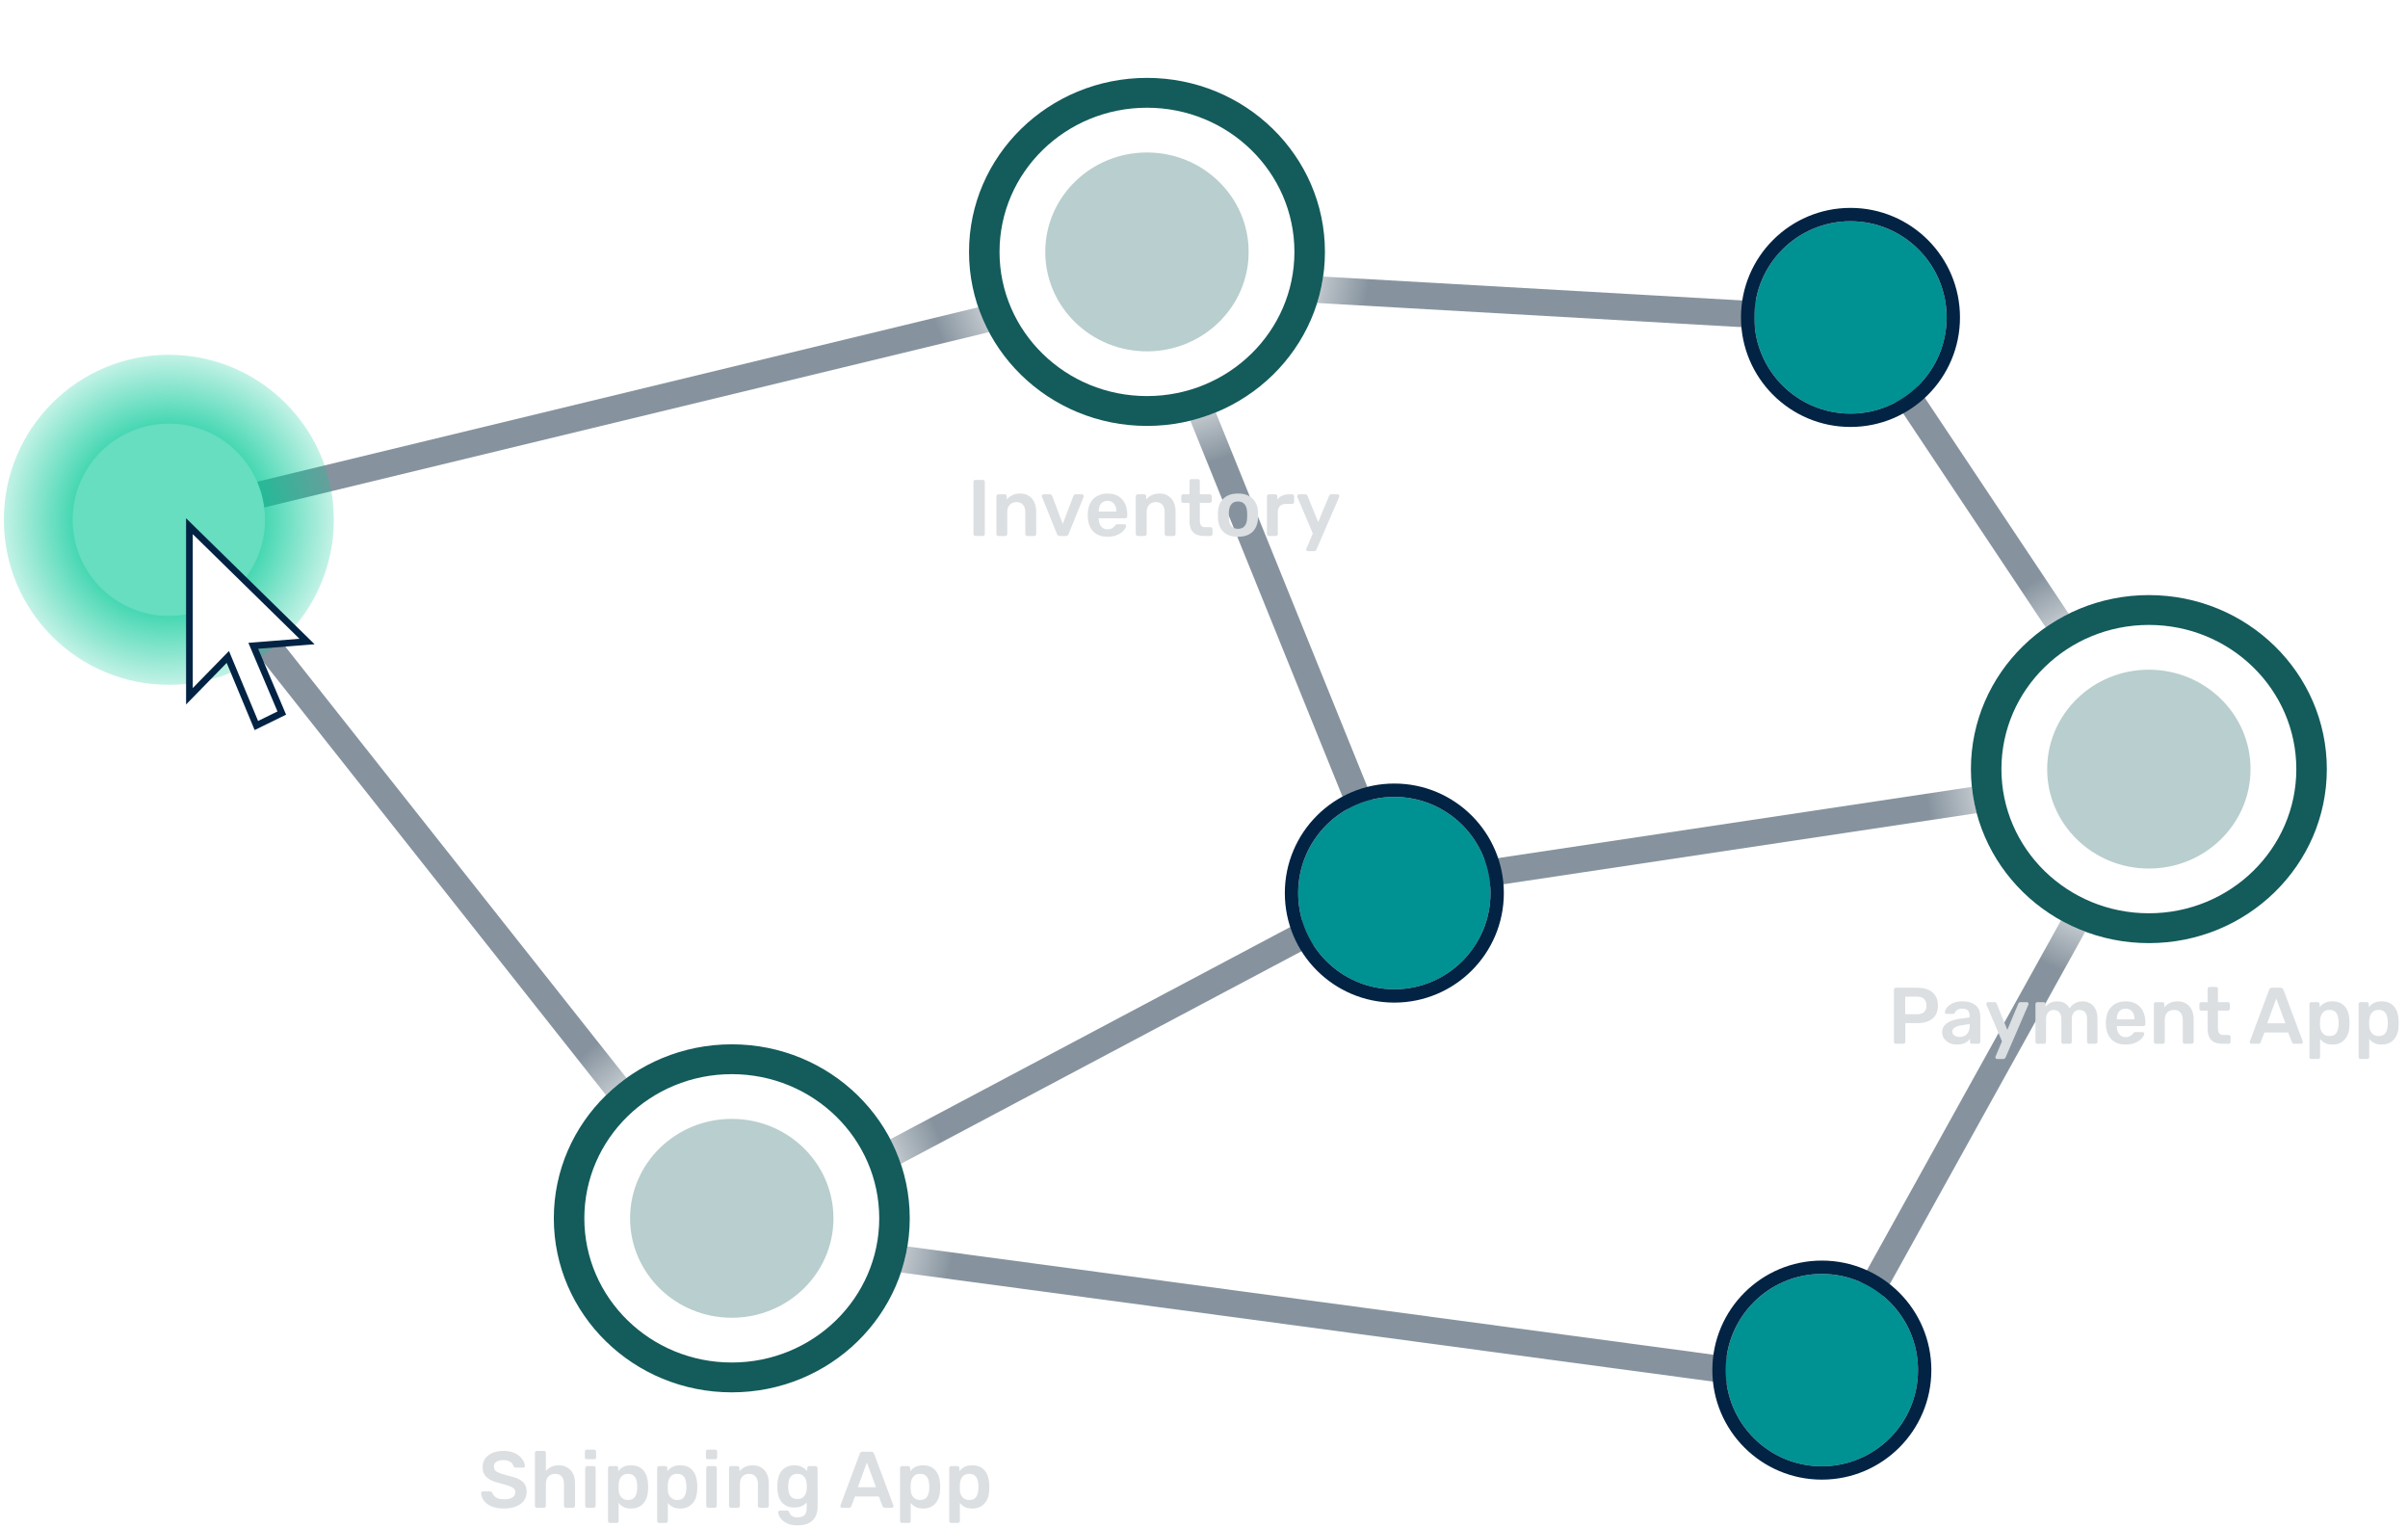 <svg width="361" height="229" viewBox="0 0 361 229" fill="none" xmlns="http://www.w3.org/2000/svg">
<path fill-rule="evenodd" clip-rule="evenodd" d="M171.888 39.95L279.534 46.078L325.915 115.668L273.932 209.374L109.123 187.239L21.406 76.349L171.888 39.95ZM170.864 44.313L206.393 132.065L110.725 182.817L28.42 78.768L170.864 44.313ZM116.631 184.212L271.759 205.046L319.856 118.344L209.559 134.913L116.631 184.212ZM210.186 130.774L320.165 114.253L277.313 49.958L175.109 44.14L210.186 130.774Z" fill="#86939E"/>
<path d="M136.386 182.605C136.386 197.009 124.441 208.686 109.707 208.686C94.973 208.686 83.028 197.009 83.028 182.605C83.028 168.201 94.973 156.524 109.707 156.524C124.441 156.524 136.386 168.201 136.386 182.605Z" fill="white"/>
<path d="M147.722 182.605C147.722 203.13 130.702 219.769 109.707 219.769C88.712 219.769 71.692 203.13 71.692 182.605C71.692 162.08 88.712 145.442 109.707 145.442C130.702 145.442 147.722 162.08 147.722 182.605Z" fill="url(#paint0_radial_1966_128843)"/>
<path fill-rule="evenodd" clip-rule="evenodd" d="M109.707 204.215C121.915 204.215 131.812 194.54 131.812 182.605C131.812 170.67 121.915 160.995 109.707 160.995C97.499 160.995 87.602 170.67 87.602 182.605C87.602 194.54 97.499 204.215 109.707 204.215ZM109.707 208.686C124.441 208.686 136.386 197.009 136.386 182.605C136.386 168.201 124.441 156.524 109.707 156.524C94.973 156.524 83.028 168.201 83.028 182.605C83.028 197.009 94.973 208.686 109.707 208.686Z" fill="#145B5B"/>
<path d="M124.95 182.603C124.95 190.834 118.125 197.507 109.705 197.507C101.285 197.507 94.46 190.834 94.46 182.603C94.46 174.372 101.285 167.699 109.705 167.699C118.125 167.699 124.95 174.372 124.95 182.603Z" fill="#145B5B" fill-opacity="0.3"/>
<path d="M348.831 115.274C348.831 129.679 336.887 141.356 322.152 141.356C307.418 141.356 295.474 129.679 295.474 115.274C295.474 100.87 307.418 89.193 322.152 89.193C336.887 89.193 348.831 100.87 348.831 115.274Z" fill="white"/>
<path d="M360.167 115.278C360.167 135.803 343.147 152.442 322.152 152.442C301.157 152.442 284.138 135.803 284.138 115.278C284.138 94.753 301.157 78.115 322.152 78.115C343.147 78.115 360.167 94.753 360.167 115.278Z" fill="url(#paint1_radial_1966_128843)"/>
<path fill-rule="evenodd" clip-rule="evenodd" d="M322.152 136.884C334.361 136.884 344.258 127.209 344.258 115.274C344.258 103.339 334.361 93.664 322.152 93.664C309.944 93.664 300.047 103.339 300.047 115.274C300.047 127.209 309.944 136.884 322.152 136.884ZM322.152 141.356C336.887 141.356 348.831 129.679 348.831 115.274C348.831 100.87 336.887 89.193 322.152 89.193C307.418 89.193 295.474 100.87 295.474 115.274C295.474 129.679 307.418 141.356 322.152 141.356Z" fill="#145B5B"/>
<path d="M337.395 115.276C337.395 123.507 330.57 130.18 322.15 130.18C313.731 130.18 306.905 123.507 306.905 115.276C306.905 107.045 313.731 100.373 322.15 100.373C330.57 100.373 337.395 107.045 337.395 115.276Z" fill="#145B5B" fill-opacity="0.3"/>
<path d="M198.63 37.755C198.63 52.16 186.685 63.837 171.951 63.837C157.217 63.837 145.272 52.16 145.272 37.755C145.272 23.351 157.217 11.674 171.951 11.674C186.685 11.674 198.63 23.351 198.63 37.755Z" fill="white"/>
<path d="M209.966 37.759C209.966 58.284 192.946 74.923 171.951 74.923C150.956 74.923 133.937 58.284 133.937 37.759C133.937 17.235 150.956 0.596 171.951 0.596C192.946 0.596 209.966 17.235 209.966 37.759Z" fill="url(#paint2_radial_1966_128843)"/>
<path fill-rule="evenodd" clip-rule="evenodd" d="M171.951 59.365C184.16 59.365 194.056 49.69 194.056 37.755C194.056 25.82 184.16 16.145 171.951 16.145C159.743 16.145 149.846 25.82 149.846 37.755C149.846 49.69 159.743 59.365 171.951 59.365ZM171.951 63.837C186.685 63.837 198.63 52.16 198.63 37.755C198.63 23.351 186.685 11.674 171.951 11.674C157.217 11.674 145.272 23.351 145.272 37.755C145.272 52.16 157.217 63.837 171.951 63.837Z" fill="#145B5B"/>
<path d="M187.194 37.757C187.194 45.988 180.369 52.661 171.949 52.661C163.53 52.661 156.704 45.988 156.704 37.757C156.704 29.526 163.53 22.854 171.949 22.854C180.369 22.854 187.194 29.526 187.194 37.757Z" fill="#145B5B" fill-opacity="0.3"/>
<g filter="url(#filter0_i_1966_128843)">
<path d="M291.834 47.575C291.834 55.537 285.38 61.991 277.418 61.991C269.456 61.991 263.002 55.537 263.002 47.575C263.002 39.613 269.456 33.159 277.418 33.159C285.38 33.159 291.834 39.613 291.834 47.575Z" fill="#009193"/>
</g>
<path fill-rule="evenodd" clip-rule="evenodd" d="M293.834 47.575C293.834 56.641 286.484 63.991 277.418 63.991C268.352 63.991 261.002 56.641 261.002 47.575C261.002 38.509 268.352 31.159 277.418 31.159C286.484 31.159 293.834 38.509 293.834 47.575ZM277.418 61.991C285.38 61.991 291.834 55.537 291.834 47.575C291.834 39.613 285.38 33.159 277.418 33.159C269.456 33.159 263.002 39.613 263.002 47.575C263.002 55.537 269.456 61.991 277.418 61.991Z" fill="#022343"/>
<g filter="url(#filter1_i_1966_128843)">
<path d="M223.45 133.855C223.45 141.817 216.996 148.271 209.034 148.271C201.072 148.271 194.618 141.817 194.618 133.855C194.618 125.894 201.072 119.439 209.034 119.439C216.996 119.439 223.45 125.894 223.45 133.855Z" fill="#009193"/>
</g>
<path fill-rule="evenodd" clip-rule="evenodd" d="M225.45 133.855C225.45 142.922 218.1 150.271 209.034 150.271C199.968 150.271 192.618 142.922 192.618 133.855C192.618 124.789 199.968 117.439 209.034 117.439C218.1 117.439 225.45 124.789 225.45 133.855ZM209.034 148.271C216.996 148.271 223.45 141.817 223.45 133.855C223.45 125.894 216.996 119.439 209.034 119.439C201.072 119.439 194.618 125.894 194.618 133.855C194.618 141.817 201.072 148.271 209.034 148.271Z" fill="#022343"/>
<g filter="url(#filter2_i_1966_128843)">
<path d="M287.542 205.353C287.542 213.314 281.088 219.769 273.126 219.769C265.164 219.769 258.71 213.314 258.71 205.353C258.71 197.391 265.164 190.937 273.126 190.937C281.088 190.937 287.542 197.391 287.542 205.353Z" fill="#009193"/>
</g>
<path fill-rule="evenodd" clip-rule="evenodd" d="M289.542 205.353C289.542 214.419 282.192 221.769 273.126 221.769C264.06 221.769 256.71 214.419 256.71 205.353C256.71 196.286 264.06 188.937 273.126 188.937C282.192 188.937 289.542 196.286 289.542 205.353ZM273.126 219.769C281.088 219.769 287.542 213.314 287.542 205.353C287.542 197.391 281.088 190.937 273.126 190.937C265.164 190.937 258.71 197.391 258.71 205.353C258.71 213.314 265.164 219.769 273.126 219.769Z" fill="#022343"/>
<path d="M75.544 226.102C74.8 226.102 74.176 225.994 73.672 225.778C73.176 225.554 72.796 225.266 72.532 224.914C72.276 224.554 72.14 224.178 72.124 223.786C72.124 223.714 72.148 223.654 72.196 223.606C72.244 223.558 72.304 223.534 72.376 223.534H73.444C73.548 223.534 73.624 223.558 73.672 223.606C73.728 223.646 73.776 223.698 73.816 223.762C73.864 223.914 73.956 224.066 74.092 224.218C74.228 224.362 74.412 224.482 74.644 224.578C74.884 224.674 75.184 224.722 75.544 224.722C76.12 224.722 76.548 224.626 76.828 224.434C77.116 224.242 77.26 223.982 77.26 223.654C77.26 223.422 77.184 223.238 77.032 223.102C76.88 222.958 76.644 222.83 76.324 222.718C76.012 222.598 75.596 222.474 75.076 222.346C74.476 222.202 73.972 222.03 73.564 221.83C73.164 221.622 72.86 221.362 72.652 221.05C72.452 220.738 72.352 220.342 72.352 219.862C72.352 219.398 72.476 218.986 72.724 218.626C72.98 218.266 73.34 217.982 73.804 217.774C74.276 217.566 74.836 217.462 75.484 217.462C76.004 217.462 76.464 217.534 76.864 217.678C77.264 217.814 77.596 217.998 77.86 218.23C78.124 218.454 78.324 218.698 78.46 218.962C78.604 219.218 78.68 219.47 78.688 219.718C78.688 219.782 78.664 219.842 78.616 219.898C78.576 219.946 78.516 219.97 78.436 219.97H77.32C77.256 219.97 77.192 219.954 77.128 219.922C77.064 219.89 77.012 219.83 76.972 219.742C76.924 219.494 76.768 219.282 76.504 219.106C76.24 218.93 75.9 218.842 75.484 218.842C75.052 218.842 74.704 218.922 74.44 219.082C74.176 219.242 74.044 219.49 74.044 219.826C74.044 220.05 74.108 220.238 74.236 220.39C74.372 220.534 74.584 220.662 74.872 220.774C75.168 220.886 75.556 221.006 76.036 221.134C76.716 221.286 77.272 221.462 77.704 221.662C78.136 221.862 78.452 222.118 78.652 222.43C78.852 222.734 78.952 223.122 78.952 223.594C78.952 224.122 78.808 224.574 78.52 224.95C78.24 225.318 77.844 225.602 77.332 225.802C76.82 226.002 76.224 226.102 75.544 226.102Z" fill="#DBDFE2"/>
<path d="M80.483 225.982C80.403 225.982 80.335 225.954 80.279 225.898C80.223 225.842 80.195 225.774 80.195 225.694V217.75C80.195 217.67 80.223 217.602 80.279 217.546C80.335 217.49 80.403 217.462 80.483 217.462H81.551C81.639 217.462 81.707 217.49 81.755 217.546C81.811 217.602 81.839 217.67 81.839 217.75V220.486C82.055 220.23 82.319 220.022 82.631 219.862C82.943 219.702 83.327 219.622 83.783 219.622C84.271 219.622 84.695 219.734 85.055 219.958C85.423 220.174 85.707 220.482 85.907 220.882C86.107 221.282 86.207 221.762 86.207 222.322V225.694C86.207 225.774 86.179 225.842 86.123 225.898C86.067 225.954 85.999 225.982 85.919 225.982H84.839C84.759 225.982 84.691 225.954 84.635 225.898C84.579 225.842 84.551 225.774 84.551 225.694V222.394C84.551 221.93 84.435 221.566 84.203 221.302C83.979 221.038 83.651 220.906 83.219 220.906C82.803 220.906 82.467 221.038 82.211 221.302C81.963 221.566 81.839 221.93 81.839 222.394V225.694C81.839 225.774 81.811 225.842 81.755 225.898C81.707 225.954 81.639 225.982 81.551 225.982H80.483Z" fill="#DBDFE2"/>
<path d="M88.018 225.982C87.938 225.982 87.87 225.954 87.814 225.898C87.758 225.842 87.73 225.774 87.73 225.694V220.03C87.73 219.95 87.758 219.882 87.814 219.826C87.87 219.77 87.938 219.742 88.018 219.742H89.014C89.102 219.742 89.17 219.77 89.218 219.826C89.274 219.882 89.302 219.95 89.302 220.03V225.694C89.302 225.774 89.274 225.842 89.218 225.898C89.17 225.954 89.102 225.982 89.014 225.982H88.018ZM87.97 218.71C87.882 218.71 87.81 218.686 87.754 218.638C87.706 218.582 87.682 218.51 87.682 218.422V217.558C87.682 217.478 87.706 217.41 87.754 217.354C87.81 217.298 87.882 217.27 87.97 217.27H89.062C89.15 217.27 89.222 217.298 89.278 217.354C89.334 217.41 89.362 217.478 89.362 217.558V218.422C89.362 218.51 89.334 218.582 89.278 218.638C89.222 218.686 89.15 218.71 89.062 218.71H87.97Z" fill="#DBDFE2"/>
<path d="M91.44 228.262C91.36 228.262 91.292 228.234 91.236 228.178C91.18 228.122 91.152 228.054 91.152 227.974V220.03C91.152 219.95 91.18 219.882 91.236 219.826C91.292 219.77 91.36 219.742 91.44 219.742H92.388C92.476 219.742 92.544 219.77 92.592 219.826C92.648 219.882 92.676 219.95 92.676 220.03V220.51C92.868 220.254 93.12 220.042 93.432 219.874C93.744 219.706 94.132 219.622 94.596 219.622C95.02 219.622 95.388 219.69 95.7 219.826C96.012 219.962 96.272 220.158 96.48 220.414C96.688 220.662 96.848 220.958 96.96 221.302C97.072 221.646 97.136 222.026 97.152 222.442C97.16 222.578 97.164 222.718 97.164 222.862C97.164 223.006 97.16 223.15 97.152 223.294C97.144 223.694 97.084 224.066 96.972 224.41C96.86 224.746 96.696 225.042 96.48 225.298C96.272 225.546 96.012 225.742 95.7 225.886C95.388 226.03 95.02 226.102 94.596 226.102C94.164 226.102 93.796 226.026 93.492 225.874C93.188 225.714 92.94 225.506 92.748 225.25V227.974C92.748 228.054 92.72 228.122 92.664 228.178C92.616 228.234 92.548 228.262 92.46 228.262H91.44ZM94.152 224.818C94.496 224.818 94.764 224.746 94.956 224.602C95.148 224.45 95.284 224.254 95.364 224.014C95.452 223.774 95.504 223.51 95.52 223.222C95.536 222.982 95.536 222.742 95.52 222.502C95.504 222.214 95.452 221.95 95.364 221.71C95.284 221.47 95.148 221.278 94.956 221.134C94.764 220.982 94.496 220.906 94.152 220.906C93.824 220.906 93.556 220.982 93.348 221.134C93.148 221.286 93 221.482 92.904 221.722C92.816 221.954 92.764 222.194 92.748 222.442C92.74 222.586 92.736 222.738 92.736 222.898C92.736 223.058 92.74 223.214 92.748 223.366C92.756 223.606 92.812 223.838 92.916 224.062C93.02 224.278 93.172 224.458 93.372 224.602C93.572 224.746 93.832 224.818 94.152 224.818Z" fill="#DBDFE2"/>
<path d="M98.811 228.262C98.731 228.262 98.663 228.234 98.607 228.178C98.551 228.122 98.523 228.054 98.523 227.974V220.03C98.523 219.95 98.551 219.882 98.607 219.826C98.663 219.77 98.731 219.742 98.811 219.742H99.759C99.847 219.742 99.915 219.77 99.963 219.826C100.019 219.882 100.047 219.95 100.047 220.03V220.51C100.239 220.254 100.491 220.042 100.803 219.874C101.115 219.706 101.503 219.622 101.967 219.622C102.391 219.622 102.759 219.69 103.071 219.826C103.383 219.962 103.643 220.158 103.851 220.414C104.059 220.662 104.219 220.958 104.331 221.302C104.443 221.646 104.507 222.026 104.523 222.442C104.531 222.578 104.535 222.718 104.535 222.862C104.535 223.006 104.531 223.15 104.523 223.294C104.515 223.694 104.455 224.066 104.343 224.41C104.231 224.746 104.067 225.042 103.851 225.298C103.643 225.546 103.383 225.742 103.071 225.886C102.759 226.03 102.391 226.102 101.967 226.102C101.535 226.102 101.167 226.026 100.863 225.874C100.559 225.714 100.311 225.506 100.119 225.25V227.974C100.119 228.054 100.091 228.122 100.035 228.178C99.987 228.234 99.919 228.262 99.831 228.262H98.811ZM101.523 224.818C101.867 224.818 102.135 224.746 102.327 224.602C102.519 224.45 102.655 224.254 102.735 224.014C102.823 223.774 102.875 223.51 102.891 223.222C102.907 222.982 102.907 222.742 102.891 222.502C102.875 222.214 102.823 221.95 102.735 221.71C102.655 221.47 102.519 221.278 102.327 221.134C102.135 220.982 101.867 220.906 101.523 220.906C101.195 220.906 100.927 220.982 100.719 221.134C100.519 221.286 100.371 221.482 100.275 221.722C100.187 221.954 100.135 222.194 100.119 222.442C100.111 222.586 100.107 222.738 100.107 222.898C100.107 223.058 100.111 223.214 100.119 223.366C100.127 223.606 100.183 223.838 100.287 224.062C100.391 224.278 100.543 224.458 100.743 224.602C100.943 224.746 101.203 224.818 101.523 224.818Z" fill="#DBDFE2"/>
<path d="M106.17 225.982C106.09 225.982 106.022 225.954 105.966 225.898C105.91 225.842 105.882 225.774 105.882 225.694V220.03C105.882 219.95 105.91 219.882 105.966 219.826C106.022 219.77 106.09 219.742 106.17 219.742H107.166C107.254 219.742 107.322 219.77 107.37 219.826C107.426 219.882 107.454 219.95 107.454 220.03V225.694C107.454 225.774 107.426 225.842 107.37 225.898C107.322 225.954 107.254 225.982 107.166 225.982H106.17ZM106.122 218.71C106.034 218.71 105.962 218.686 105.906 218.638C105.858 218.582 105.834 218.51 105.834 218.422V217.558C105.834 217.478 105.858 217.41 105.906 217.354C105.962 217.298 106.034 217.27 106.122 217.27H107.214C107.302 217.27 107.374 217.298 107.43 217.354C107.486 217.41 107.514 217.478 107.514 217.558V218.422C107.514 218.51 107.486 218.582 107.43 218.638C107.374 218.686 107.302 218.71 107.214 218.71H106.122Z" fill="#DBDFE2"/>
<path d="M109.581 225.982C109.501 225.982 109.433 225.954 109.377 225.898C109.321 225.842 109.293 225.774 109.293 225.694V220.03C109.293 219.95 109.321 219.882 109.377 219.826C109.433 219.77 109.501 219.742 109.581 219.742H110.565C110.645 219.742 110.713 219.77 110.769 219.826C110.825 219.882 110.853 219.95 110.853 220.03V220.522C111.061 220.266 111.325 220.054 111.645 219.886C111.973 219.71 112.377 219.622 112.857 219.622C113.345 219.622 113.769 219.734 114.129 219.958C114.489 220.174 114.765 220.482 114.957 220.882C115.157 221.282 115.257 221.762 115.257 222.322V225.694C115.257 225.774 115.229 225.842 115.173 225.898C115.117 225.954 115.049 225.982 114.969 225.982H113.913C113.833 225.982 113.765 225.954 113.709 225.898C113.653 225.842 113.625 225.774 113.625 225.694V222.394C113.625 221.93 113.509 221.566 113.277 221.302C113.053 221.038 112.725 220.906 112.293 220.906C111.877 220.906 111.545 221.038 111.297 221.302C111.049 221.566 110.925 221.93 110.925 222.394V225.694C110.925 225.774 110.897 225.842 110.841 225.898C110.785 225.954 110.717 225.982 110.637 225.982H109.581Z" fill="#DBDFE2"/>
<path d="M119.601 228.622C119.017 228.622 118.537 228.546 118.161 228.394C117.785 228.242 117.489 228.058 117.273 227.842C117.057 227.626 116.901 227.41 116.805 227.194C116.717 226.986 116.669 226.822 116.661 226.702C116.653 226.622 116.677 226.55 116.733 226.486C116.797 226.43 116.869 226.402 116.949 226.402H117.993C118.073 226.402 118.137 226.418 118.185 226.45C118.233 226.49 118.273 226.558 118.305 226.654C118.353 226.758 118.417 226.87 118.497 226.99C118.577 227.11 118.697 227.21 118.857 227.29C119.025 227.378 119.253 227.422 119.541 227.422C119.845 227.422 120.101 227.378 120.309 227.29C120.517 227.202 120.673 227.054 120.777 226.846C120.889 226.638 120.945 226.35 120.945 225.982V225.166C120.753 225.398 120.505 225.586 120.201 225.73C119.905 225.874 119.537 225.946 119.097 225.946C118.665 225.946 118.293 225.878 117.981 225.742C117.669 225.598 117.409 225.402 117.201 225.154C116.993 224.898 116.833 224.598 116.721 224.254C116.617 223.91 116.557 223.53 116.541 223.114C116.533 222.898 116.533 222.682 116.541 222.466C116.557 222.066 116.617 221.694 116.721 221.35C116.825 221.006 116.981 220.706 117.189 220.45C117.405 220.186 117.669 219.982 117.981 219.838C118.293 219.694 118.665 219.622 119.097 219.622C119.553 219.622 119.937 219.71 120.249 219.886C120.561 220.054 120.817 220.266 121.017 220.522V220.042C121.017 219.954 121.045 219.882 121.101 219.826C121.157 219.77 121.225 219.742 121.305 219.742H122.277C122.357 219.742 122.425 219.77 122.481 219.826C122.537 219.882 122.565 219.954 122.565 220.042L122.577 225.826C122.577 226.402 122.469 226.898 122.253 227.314C122.037 227.73 121.709 228.05 121.269 228.274C120.837 228.506 120.281 228.622 119.601 228.622ZM119.541 224.674C119.869 224.674 120.133 224.602 120.333 224.458C120.533 224.314 120.681 224.126 120.777 223.894C120.873 223.662 120.929 223.426 120.945 223.186C120.953 223.082 120.957 222.95 120.957 222.79C120.957 222.63 120.953 222.502 120.945 222.406C120.929 222.158 120.873 221.922 120.777 221.698C120.681 221.466 120.533 221.278 120.333 221.134C120.133 220.982 119.869 220.906 119.541 220.906C119.213 220.906 118.949 220.982 118.749 221.134C118.549 221.278 118.405 221.47 118.317 221.71C118.237 221.95 118.189 222.214 118.173 222.502C118.157 222.694 118.157 222.89 118.173 223.09C118.189 223.37 118.237 223.634 118.317 223.882C118.405 224.122 118.549 224.314 118.749 224.458C118.949 224.602 119.213 224.674 119.541 224.674Z" fill="#DBDFE2"/>
<path d="M126.229 225.982C126.165 225.982 126.105 225.958 126.049 225.91C126.001 225.862 125.977 225.802 125.977 225.73C125.977 225.698 125.985 225.662 126.001 225.622L128.893 217.882C128.917 217.802 128.961 217.734 129.025 217.678C129.097 217.614 129.193 217.582 129.313 217.582H130.621C130.741 217.582 130.833 217.614 130.897 217.678C130.961 217.734 131.009 217.802 131.041 217.882L133.933 225.622C133.941 225.662 133.945 225.698 133.945 225.73C133.945 225.802 133.921 225.862 133.873 225.91C133.825 225.958 133.769 225.982 133.705 225.982H132.661C132.549 225.982 132.465 225.958 132.409 225.91C132.361 225.854 132.329 225.802 132.313 225.754L131.749 224.29H128.185L127.621 225.754C127.605 225.802 127.569 225.854 127.513 225.91C127.465 225.958 127.385 225.982 127.273 225.982H126.229ZM128.605 222.91H131.329L129.961 219.202L128.605 222.91Z" fill="#DBDFE2"/>
<path d="M135.222 228.262C135.142 228.262 135.074 228.234 135.018 228.178C134.962 228.122 134.934 228.054 134.934 227.974V220.03C134.934 219.95 134.962 219.882 135.018 219.826C135.074 219.77 135.142 219.742 135.222 219.742H136.17C136.258 219.742 136.326 219.77 136.374 219.826C136.43 219.882 136.458 219.95 136.458 220.03V220.51C136.65 220.254 136.902 220.042 137.214 219.874C137.526 219.706 137.914 219.622 138.378 219.622C138.802 219.622 139.17 219.69 139.482 219.826C139.794 219.962 140.054 220.158 140.262 220.414C140.47 220.662 140.63 220.958 140.742 221.302C140.854 221.646 140.918 222.026 140.934 222.442C140.942 222.578 140.946 222.718 140.946 222.862C140.946 223.006 140.942 223.15 140.934 223.294C140.926 223.694 140.866 224.066 140.754 224.41C140.642 224.746 140.478 225.042 140.262 225.298C140.054 225.546 139.794 225.742 139.482 225.886C139.17 226.03 138.802 226.102 138.378 226.102C137.946 226.102 137.578 226.026 137.274 225.874C136.97 225.714 136.722 225.506 136.53 225.25V227.974C136.53 228.054 136.502 228.122 136.446 228.178C136.398 228.234 136.33 228.262 136.242 228.262H135.222ZM137.934 224.818C138.278 224.818 138.546 224.746 138.738 224.602C138.93 224.45 139.066 224.254 139.146 224.014C139.234 223.774 139.286 223.51 139.302 223.222C139.318 222.982 139.318 222.742 139.302 222.502C139.286 222.214 139.234 221.95 139.146 221.71C139.066 221.47 138.93 221.278 138.738 221.134C138.546 220.982 138.278 220.906 137.934 220.906C137.606 220.906 137.338 220.982 137.13 221.134C136.93 221.286 136.782 221.482 136.686 221.722C136.598 221.954 136.546 222.194 136.53 222.442C136.522 222.586 136.518 222.738 136.518 222.898C136.518 223.058 136.522 223.214 136.53 223.366C136.538 223.606 136.594 223.838 136.698 224.062C136.802 224.278 136.954 224.458 137.154 224.602C137.354 224.746 137.614 224.818 137.934 224.818Z" fill="#DBDFE2"/>
<path d="M142.593 228.262C142.513 228.262 142.445 228.234 142.389 228.178C142.333 228.122 142.305 228.054 142.305 227.974V220.03C142.305 219.95 142.333 219.882 142.389 219.826C142.445 219.77 142.513 219.742 142.593 219.742H143.541C143.629 219.742 143.697 219.77 143.745 219.826C143.801 219.882 143.829 219.95 143.829 220.03V220.51C144.021 220.254 144.273 220.042 144.585 219.874C144.897 219.706 145.285 219.622 145.749 219.622C146.173 219.622 146.541 219.69 146.853 219.826C147.165 219.962 147.425 220.158 147.633 220.414C147.841 220.662 148.001 220.958 148.113 221.302C148.225 221.646 148.289 222.026 148.305 222.442C148.313 222.578 148.317 222.718 148.317 222.862C148.317 223.006 148.313 223.15 148.305 223.294C148.297 223.694 148.237 224.066 148.125 224.41C148.013 224.746 147.849 225.042 147.633 225.298C147.425 225.546 147.165 225.742 146.853 225.886C146.541 226.03 146.173 226.102 145.749 226.102C145.317 226.102 144.949 226.026 144.645 225.874C144.341 225.714 144.093 225.506 143.901 225.25V227.974C143.901 228.054 143.873 228.122 143.817 228.178C143.769 228.234 143.701 228.262 143.613 228.262H142.593ZM145.305 224.818C145.649 224.818 145.917 224.746 146.109 224.602C146.301 224.45 146.437 224.254 146.517 224.014C146.605 223.774 146.657 223.51 146.673 223.222C146.689 222.982 146.689 222.742 146.673 222.502C146.657 222.214 146.605 221.95 146.517 221.71C146.437 221.47 146.301 221.278 146.109 221.134C145.917 220.982 145.649 220.906 145.305 220.906C144.977 220.906 144.709 220.982 144.501 221.134C144.301 221.286 144.153 221.482 144.057 221.722C143.969 221.954 143.917 222.194 143.901 222.442C143.893 222.586 143.889 222.738 143.889 222.898C143.889 223.058 143.893 223.214 143.901 223.366C143.909 223.606 143.965 223.838 144.069 224.062C144.173 224.278 144.325 224.458 144.525 224.602C144.725 224.746 144.985 224.818 145.305 224.818Z" fill="#DBDFE2"/>
<path d="M284.218 156.442C284.138 156.442 284.07 156.414 284.014 156.358C283.958 156.302 283.93 156.234 283.93 156.154V148.342C283.93 148.254 283.958 148.182 284.014 148.126C284.07 148.07 284.138 148.042 284.218 148.042H287.434C288.058 148.042 288.602 148.142 289.066 148.342C289.53 148.534 289.89 148.83 290.146 149.23C290.402 149.622 290.53 150.114 290.53 150.706C290.53 151.306 290.402 151.802 290.146 152.194C289.89 152.578 289.53 152.866 289.066 153.058C288.602 153.25 288.058 153.346 287.434 153.346H285.646V156.154C285.646 156.234 285.618 156.302 285.562 156.358C285.514 156.414 285.446 156.442 285.358 156.442H284.218ZM285.622 152.014H287.374C287.838 152.014 288.194 151.906 288.442 151.69C288.69 151.466 288.814 151.138 288.814 150.706C288.814 150.306 288.698 149.986 288.466 149.746C288.234 149.498 287.87 149.374 287.374 149.374H285.622V152.014Z" fill="#DBDFE2"/>
<path d="M293.379 156.562C292.963 156.562 292.587 156.482 292.251 156.322C291.915 156.154 291.647 155.934 291.447 155.662C291.255 155.382 291.159 155.07 291.159 154.726C291.159 154.166 291.383 153.722 291.831 153.394C292.287 153.058 292.887 152.834 293.631 152.722L295.275 152.482V152.23C295.275 151.894 295.191 151.634 295.023 151.45C294.855 151.266 294.567 151.174 294.159 151.174C293.871 151.174 293.635 151.234 293.451 151.354C293.275 151.466 293.143 151.618 293.055 151.81C292.991 151.914 292.899 151.966 292.779 151.966H291.831C291.743 151.966 291.675 151.942 291.627 151.894C291.587 151.846 291.567 151.782 291.567 151.702C291.575 151.574 291.627 151.418 291.723 151.234C291.819 151.05 291.971 150.874 292.179 150.706C292.387 150.53 292.655 150.382 292.983 150.262C293.311 150.142 293.707 150.082 294.171 150.082C294.675 150.082 295.099 150.146 295.443 150.274C295.795 150.394 296.075 150.558 296.283 150.766C296.491 150.974 296.643 151.218 296.739 151.498C296.835 151.778 296.883 152.074 296.883 152.386V156.154C296.883 156.234 296.855 156.302 296.799 156.358C296.743 156.414 296.675 156.442 296.595 156.442H295.623C295.535 156.442 295.463 156.414 295.407 156.358C295.359 156.302 295.335 156.234 295.335 156.154V155.686C295.231 155.838 295.091 155.982 294.915 156.118C294.739 156.246 294.523 156.354 294.267 156.442C294.019 156.522 293.723 156.562 293.379 156.562ZM293.787 155.422C294.067 155.422 294.319 155.362 294.543 155.242C294.775 155.122 294.955 154.938 295.083 154.69C295.219 154.434 295.287 154.114 295.287 153.73V153.478L294.087 153.67C293.615 153.742 293.263 153.858 293.031 154.018C292.799 154.178 292.683 154.374 292.683 154.606C292.683 154.782 292.735 154.934 292.839 155.062C292.951 155.182 293.091 155.274 293.259 155.338C293.427 155.394 293.603 155.422 293.787 155.422Z" fill="#DBDFE2"/>
<path d="M299.386 158.722C299.322 158.722 299.266 158.698 299.218 158.65C299.17 158.602 299.146 158.546 299.146 158.482C299.146 158.45 299.146 158.418 299.146 158.386C299.154 158.362 299.17 158.33 299.194 158.29L300.13 156.07L297.826 150.634C297.794 150.554 297.778 150.498 297.778 150.466C297.786 150.394 297.814 150.334 297.862 150.286C297.91 150.23 297.97 150.202 298.042 150.202H299.014C299.11 150.202 299.182 150.226 299.23 150.274C299.278 150.322 299.314 150.374 299.338 150.43L300.934 154.354L302.578 150.43C302.602 150.366 302.638 150.314 302.686 150.274C302.734 150.226 302.806 150.202 302.902 150.202H303.862C303.926 150.202 303.982 150.226 304.03 150.274C304.086 150.322 304.114 150.378 304.114 150.442C304.114 150.49 304.098 150.554 304.066 150.634L300.67 158.494C300.638 158.558 300.598 158.61 300.55 158.65C300.502 158.698 300.43 158.722 300.334 158.722H299.386Z" fill="#DBDFE2"/>
<path d="M305.437 156.442C305.357 156.442 305.289 156.414 305.233 156.358C305.177 156.302 305.149 156.234 305.149 156.154V150.49C305.149 150.41 305.177 150.342 305.233 150.286C305.289 150.23 305.357 150.202 305.437 150.202H306.373C306.453 150.202 306.521 150.23 306.577 150.286C306.633 150.342 306.661 150.41 306.661 150.49V150.898C306.829 150.674 307.053 150.486 307.333 150.334C307.621 150.174 307.961 150.09 308.353 150.082C309.265 150.066 309.901 150.422 310.261 151.15C310.445 150.83 310.709 150.574 311.053 150.382C311.405 150.182 311.793 150.082 312.217 150.082C312.633 150.082 313.009 150.178 313.345 150.37C313.689 150.562 313.957 150.854 314.149 151.246C314.349 151.63 314.449 152.118 314.449 152.71V156.154C314.449 156.234 314.421 156.302 314.365 156.358C314.309 156.414 314.241 156.442 314.161 156.442H313.177C313.097 156.442 313.029 156.414 312.973 156.358C312.917 156.302 312.889 156.234 312.889 156.154V152.806C312.889 152.446 312.837 152.162 312.733 151.954C312.629 151.738 312.489 151.586 312.313 151.498C312.137 151.41 311.941 151.366 311.725 151.366C311.549 151.366 311.373 151.41 311.197 151.498C311.021 151.586 310.877 151.738 310.765 151.954C310.653 152.162 310.597 152.446 310.597 152.806V156.154C310.597 156.234 310.569 156.302 310.513 156.358C310.457 156.414 310.389 156.442 310.309 156.442H309.325C309.237 156.442 309.165 156.414 309.109 156.358C309.061 156.302 309.037 156.234 309.037 156.154V152.806C309.037 152.446 308.981 152.162 308.869 151.954C308.757 151.738 308.613 151.586 308.437 151.498C308.261 151.41 308.073 151.366 307.873 151.366C307.689 151.366 307.509 151.414 307.333 151.51C307.157 151.598 307.013 151.746 306.901 151.954C306.789 152.162 306.733 152.446 306.733 152.806V156.154C306.733 156.234 306.705 156.302 306.649 156.358C306.593 156.414 306.525 156.442 306.445 156.442H305.437Z" fill="#DBDFE2"/>
<path d="M318.665 156.562C317.777 156.562 317.073 156.306 316.553 155.794C316.033 155.282 315.753 154.554 315.713 153.61C315.705 153.53 315.701 153.43 315.701 153.31C315.701 153.182 315.705 153.082 315.713 153.01C315.745 152.41 315.881 151.89 316.121 151.45C316.369 151.01 316.709 150.674 317.141 150.442C317.573 150.202 318.081 150.082 318.665 150.082C319.313 150.082 319.857 150.218 320.297 150.49C320.737 150.754 321.069 151.126 321.293 151.606C321.517 152.078 321.629 152.626 321.629 153.25V153.502C321.629 153.582 321.601 153.65 321.545 153.706C321.489 153.762 321.417 153.79 321.329 153.79H317.345C317.345 153.79 317.345 153.802 317.345 153.826C317.345 153.85 317.345 153.87 317.345 153.886C317.353 154.166 317.405 154.426 317.501 154.666C317.605 154.898 317.753 155.086 317.945 155.23C318.145 155.374 318.381 155.446 318.653 155.446C318.877 155.446 319.065 155.414 319.217 155.35C319.369 155.278 319.493 155.198 319.589 155.11C319.685 155.022 319.753 154.95 319.793 154.894C319.865 154.798 319.921 154.742 319.961 154.726C320.009 154.702 320.077 154.69 320.165 154.69H321.197C321.277 154.69 321.341 154.714 321.389 154.762C321.445 154.81 321.469 154.87 321.461 154.942C321.453 155.07 321.385 155.226 321.257 155.41C321.137 155.594 320.961 155.774 320.729 155.95C320.497 156.126 320.205 156.274 319.853 156.394C319.509 156.506 319.113 156.562 318.665 156.562ZM317.345 152.782H319.997V152.746C319.997 152.434 319.945 152.162 319.841 151.93C319.737 151.698 319.585 151.514 319.385 151.378C319.185 151.242 318.945 151.174 318.665 151.174C318.385 151.174 318.145 151.242 317.945 151.378C317.745 151.514 317.593 151.698 317.489 151.93C317.393 152.162 317.345 152.434 317.345 152.746V152.782Z" fill="#DBDFE2"/>
<path d="M323.191 156.442C323.111 156.442 323.043 156.414 322.987 156.358C322.931 156.302 322.903 156.234 322.903 156.154V150.49C322.903 150.41 322.931 150.342 322.987 150.286C323.043 150.23 323.111 150.202 323.191 150.202H324.175C324.255 150.202 324.323 150.23 324.379 150.286C324.435 150.342 324.463 150.41 324.463 150.49V150.982C324.671 150.726 324.935 150.514 325.255 150.346C325.583 150.17 325.987 150.082 326.467 150.082C326.955 150.082 327.379 150.194 327.739 150.418C328.099 150.634 328.375 150.942 328.567 151.342C328.767 151.742 328.867 152.222 328.867 152.782V156.154C328.867 156.234 328.839 156.302 328.783 156.358C328.727 156.414 328.659 156.442 328.579 156.442H327.523C327.443 156.442 327.375 156.414 327.319 156.358C327.263 156.302 327.235 156.234 327.235 156.154V152.854C327.235 152.39 327.119 152.026 326.887 151.762C326.663 151.498 326.335 151.366 325.903 151.366C325.487 151.366 325.155 151.498 324.907 151.762C324.659 152.026 324.535 152.39 324.535 152.854V156.154C324.535 156.234 324.507 156.302 324.451 156.358C324.395 156.414 324.327 156.442 324.247 156.442H323.191Z" fill="#DBDFE2"/>
<path d="M333.141 156.442C332.661 156.442 332.257 156.358 331.929 156.19C331.601 156.022 331.357 155.774 331.197 155.446C331.037 155.11 330.957 154.694 330.957 154.198V151.474H330.009C329.929 151.474 329.861 151.446 329.805 151.39C329.749 151.334 329.721 151.266 329.721 151.186V150.49C329.721 150.41 329.749 150.342 329.805 150.286C329.861 150.23 329.929 150.202 330.009 150.202H330.957V148.21C330.957 148.13 330.981 148.062 331.029 148.006C331.085 147.95 331.157 147.922 331.245 147.922H332.217C332.297 147.922 332.365 147.95 332.421 148.006C332.477 148.062 332.505 148.13 332.505 148.21V150.202H334.005C334.085 150.202 334.153 150.23 334.209 150.286C334.265 150.342 334.293 150.41 334.293 150.49V151.186C334.293 151.266 334.265 151.334 334.209 151.39C334.153 151.446 334.085 151.474 334.005 151.474H332.505V154.078C332.505 154.406 332.561 154.662 332.673 154.846C332.793 155.03 332.997 155.122 333.285 155.122H334.113C334.193 155.122 334.261 155.15 334.317 155.206C334.373 155.262 334.401 155.33 334.401 155.41V156.154C334.401 156.234 334.373 156.302 334.317 156.358C334.261 156.414 334.193 156.442 334.113 156.442H333.141Z" fill="#DBDFE2"/>
<path d="M337.519 156.442C337.455 156.442 337.395 156.418 337.339 156.37C337.291 156.322 337.267 156.262 337.267 156.19C337.267 156.158 337.275 156.122 337.291 156.082L340.183 148.342C340.207 148.262 340.251 148.194 340.315 148.138C340.387 148.074 340.483 148.042 340.603 148.042H341.911C342.031 148.042 342.123 148.074 342.187 148.138C342.251 148.194 342.299 148.262 342.331 148.342L345.223 156.082C345.231 156.122 345.235 156.158 345.235 156.19C345.235 156.262 345.211 156.322 345.163 156.37C345.115 156.418 345.059 156.442 344.995 156.442H343.951C343.839 156.442 343.755 156.418 343.699 156.37C343.651 156.314 343.619 156.262 343.603 156.214L343.039 154.75H339.475L338.911 156.214C338.895 156.262 338.859 156.314 338.803 156.37C338.755 156.418 338.675 156.442 338.563 156.442H337.519ZM339.895 153.37H342.619L341.251 149.662L339.895 153.37Z" fill="#DBDFE2"/>
<path d="M346.511 158.722C346.431 158.722 346.363 158.694 346.307 158.638C346.251 158.582 346.223 158.514 346.223 158.434V150.49C346.223 150.41 346.251 150.342 346.307 150.286C346.363 150.23 346.431 150.202 346.511 150.202H347.459C347.547 150.202 347.615 150.23 347.663 150.286C347.719 150.342 347.747 150.41 347.747 150.49V150.97C347.939 150.714 348.191 150.502 348.503 150.334C348.815 150.166 349.203 150.082 349.667 150.082C350.091 150.082 350.459 150.15 350.771 150.286C351.083 150.422 351.343 150.618 351.551 150.874C351.759 151.122 351.919 151.418 352.031 151.762C352.143 152.106 352.207 152.486 352.223 152.902C352.231 153.038 352.235 153.178 352.235 153.322C352.235 153.466 352.231 153.61 352.223 153.754C352.215 154.154 352.155 154.526 352.043 154.87C351.931 155.206 351.767 155.502 351.551 155.758C351.343 156.006 351.083 156.202 350.771 156.346C350.459 156.49 350.091 156.562 349.667 156.562C349.235 156.562 348.867 156.486 348.563 156.334C348.259 156.174 348.011 155.966 347.819 155.71V158.434C347.819 158.514 347.791 158.582 347.735 158.638C347.687 158.694 347.619 158.722 347.531 158.722H346.511ZM349.223 155.278C349.567 155.278 349.835 155.206 350.027 155.062C350.219 154.91 350.355 154.714 350.435 154.474C350.523 154.234 350.575 153.97 350.591 153.682C350.607 153.442 350.607 153.202 350.591 152.962C350.575 152.674 350.523 152.41 350.435 152.17C350.355 151.93 350.219 151.738 350.027 151.594C349.835 151.442 349.567 151.366 349.223 151.366C348.895 151.366 348.627 151.442 348.419 151.594C348.219 151.746 348.071 151.942 347.975 152.182C347.887 152.414 347.835 152.654 347.819 152.902C347.811 153.046 347.807 153.198 347.807 153.358C347.807 153.518 347.811 153.674 347.819 153.826C347.827 154.066 347.883 154.298 347.987 154.522C348.091 154.738 348.243 154.918 348.443 155.062C348.643 155.206 348.903 155.278 349.223 155.278Z" fill="#DBDFE2"/>
<path d="M353.883 158.722C353.803 158.722 353.735 158.694 353.679 158.638C353.623 158.582 353.595 158.514 353.595 158.434V150.49C353.595 150.41 353.623 150.342 353.679 150.286C353.735 150.23 353.803 150.202 353.883 150.202H354.831C354.919 150.202 354.987 150.23 355.035 150.286C355.091 150.342 355.119 150.41 355.119 150.49V150.97C355.311 150.714 355.563 150.502 355.875 150.334C356.187 150.166 356.575 150.082 357.039 150.082C357.463 150.082 357.831 150.15 358.143 150.286C358.455 150.422 358.715 150.618 358.923 150.874C359.131 151.122 359.291 151.418 359.403 151.762C359.515 152.106 359.579 152.486 359.595 152.902C359.603 153.038 359.607 153.178 359.607 153.322C359.607 153.466 359.603 153.61 359.595 153.754C359.587 154.154 359.527 154.526 359.415 154.87C359.303 155.206 359.139 155.502 358.923 155.758C358.715 156.006 358.455 156.202 358.143 156.346C357.831 156.49 357.463 156.562 357.039 156.562C356.607 156.562 356.239 156.486 355.935 156.334C355.631 156.174 355.383 155.966 355.191 155.71V158.434C355.191 158.514 355.163 158.582 355.107 158.638C355.059 158.694 354.991 158.722 354.903 158.722H353.883ZM356.595 155.278C356.939 155.278 357.207 155.206 357.399 155.062C357.591 154.91 357.727 154.714 357.807 154.474C357.895 154.234 357.947 153.97 357.963 153.682C357.979 153.442 357.979 153.202 357.963 152.962C357.947 152.674 357.895 152.41 357.807 152.17C357.727 151.93 357.591 151.738 357.399 151.594C357.207 151.442 356.939 151.366 356.595 151.366C356.267 151.366 355.999 151.442 355.791 151.594C355.591 151.746 355.443 151.942 355.347 152.182C355.259 152.414 355.207 152.654 355.191 152.902C355.183 153.046 355.179 153.198 355.179 153.358C355.179 153.518 355.183 153.674 355.191 153.826C355.199 154.066 355.255 154.298 355.359 154.522C355.463 154.738 355.615 154.918 355.815 155.062C356.015 155.206 356.275 155.278 356.595 155.278Z" fill="#DBDFE2"/>
<path d="M146.224 80.331C146.144 80.331 146.076 80.303 146.02 80.247C145.964 80.191 145.936 80.123 145.936 80.043V72.219C145.936 72.139 145.964 72.071 146.02 72.015C146.076 71.959 146.144 71.931 146.224 71.931H147.352C147.44 71.931 147.508 71.959 147.556 72.015C147.612 72.071 147.64 72.139 147.64 72.219V80.043C147.64 80.123 147.612 80.191 147.556 80.247C147.508 80.303 147.44 80.331 147.352 80.331H146.224Z" fill="#DBDFE2"/>
<path d="M149.665 80.331C149.585 80.331 149.517 80.303 149.461 80.247C149.405 80.191 149.377 80.123 149.377 80.043V74.379C149.377 74.299 149.405 74.231 149.461 74.175C149.517 74.119 149.585 74.091 149.665 74.091H150.649C150.729 74.091 150.797 74.119 150.853 74.175C150.909 74.231 150.937 74.299 150.937 74.379V74.871C151.145 74.615 151.409 74.403 151.729 74.235C152.057 74.059 152.461 73.971 152.941 73.971C153.429 73.971 153.853 74.083 154.213 74.307C154.573 74.523 154.849 74.831 155.041 75.231C155.241 75.631 155.341 76.111 155.341 76.671V80.043C155.341 80.123 155.313 80.191 155.257 80.247C155.201 80.303 155.133 80.331 155.053 80.331H153.997C153.917 80.331 153.849 80.303 153.793 80.247C153.737 80.191 153.709 80.123 153.709 80.043V76.743C153.709 76.279 153.593 75.915 153.361 75.651C153.137 75.387 152.809 75.255 152.377 75.255C151.961 75.255 151.629 75.387 151.381 75.651C151.133 75.915 151.009 76.279 151.009 76.743V80.043C151.009 80.123 150.981 80.191 150.925 80.247C150.869 80.303 150.801 80.331 150.721 80.331H149.665Z" fill="#DBDFE2"/>
<path d="M158.886 80.331C158.758 80.331 158.662 80.303 158.598 80.247C158.542 80.183 158.494 80.111 158.454 80.031L156.21 74.463C156.194 74.423 156.186 74.387 156.186 74.355C156.186 74.283 156.21 74.223 156.258 74.175C156.314 74.119 156.378 74.091 156.45 74.091H157.422C157.518 74.091 157.59 74.119 157.638 74.175C157.686 74.223 157.718 74.271 157.734 74.319L159.33 78.531L160.926 74.319C160.942 74.271 160.974 74.223 161.022 74.175C161.07 74.119 161.142 74.091 161.238 74.091H162.222C162.286 74.091 162.342 74.119 162.39 74.175C162.446 74.223 162.474 74.283 162.474 74.355C162.474 74.387 162.47 74.423 162.462 74.463L160.206 80.031C160.174 80.111 160.126 80.183 160.062 80.247C159.998 80.303 159.902 80.331 159.774 80.331H158.886Z" fill="#DBDFE2"/>
<path d="M166.034 80.451C165.146 80.451 164.442 80.195 163.922 79.683C163.402 79.171 163.122 78.443 163.082 77.499C163.074 77.419 163.07 77.319 163.07 77.199C163.07 77.071 163.074 76.971 163.082 76.899C163.114 76.299 163.25 75.779 163.49 75.339C163.738 74.899 164.078 74.563 164.51 74.331C164.942 74.091 165.45 73.971 166.034 73.971C166.682 73.971 167.226 74.107 167.666 74.379C168.106 74.643 168.438 75.015 168.662 75.495C168.886 75.967 168.998 76.515 168.998 77.139V77.391C168.998 77.471 168.97 77.539 168.914 77.595C168.858 77.651 168.786 77.679 168.698 77.679H164.714C164.714 77.679 164.714 77.691 164.714 77.715C164.714 77.739 164.714 77.759 164.714 77.775C164.722 78.055 164.774 78.315 164.87 78.555C164.974 78.787 165.122 78.975 165.314 79.119C165.514 79.263 165.75 79.335 166.022 79.335C166.246 79.335 166.434 79.303 166.586 79.239C166.738 79.167 166.862 79.087 166.958 78.999C167.054 78.911 167.122 78.839 167.162 78.783C167.234 78.687 167.29 78.631 167.33 78.615C167.378 78.591 167.446 78.579 167.534 78.579H168.566C168.646 78.579 168.71 78.603 168.758 78.651C168.814 78.699 168.838 78.759 168.83 78.831C168.822 78.959 168.754 79.115 168.626 79.299C168.506 79.483 168.33 79.663 168.098 79.839C167.866 80.015 167.574 80.163 167.222 80.283C166.878 80.395 166.482 80.451 166.034 80.451ZM164.714 76.671H167.366V76.635C167.366 76.323 167.314 76.051 167.21 75.819C167.106 75.587 166.954 75.403 166.754 75.267C166.554 75.131 166.314 75.063 166.034 75.063C165.754 75.063 165.514 75.131 165.314 75.267C165.114 75.403 164.962 75.587 164.858 75.819C164.762 76.051 164.714 76.323 164.714 76.635V76.671Z" fill="#DBDFE2"/>
<path d="M170.56 80.331C170.48 80.331 170.412 80.303 170.356 80.247C170.3 80.191 170.272 80.123 170.272 80.043V74.379C170.272 74.299 170.3 74.231 170.356 74.175C170.412 74.119 170.48 74.091 170.56 74.091H171.544C171.624 74.091 171.692 74.119 171.748 74.175C171.804 74.231 171.832 74.299 171.832 74.379V74.871C172.04 74.615 172.304 74.403 172.624 74.235C172.952 74.059 173.356 73.971 173.836 73.971C174.324 73.971 174.748 74.083 175.108 74.307C175.468 74.523 175.744 74.831 175.936 75.231C176.136 75.631 176.236 76.111 176.236 76.671V80.043C176.236 80.123 176.208 80.191 176.152 80.247C176.096 80.303 176.028 80.331 175.948 80.331H174.892C174.812 80.331 174.744 80.303 174.688 80.247C174.632 80.191 174.604 80.123 174.604 80.043V76.743C174.604 76.279 174.488 75.915 174.256 75.651C174.032 75.387 173.704 75.255 173.272 75.255C172.856 75.255 172.524 75.387 172.276 75.651C172.028 75.915 171.904 76.279 171.904 76.743V80.043C171.904 80.123 171.876 80.191 171.82 80.247C171.764 80.303 171.696 80.331 171.616 80.331H170.56Z" fill="#DBDFE2"/>
<path d="M180.51 80.331C180.03 80.331 179.626 80.247 179.298 80.079C178.97 79.911 178.726 79.663 178.566 79.335C178.406 78.999 178.326 78.583 178.326 78.087V75.363H177.378C177.298 75.363 177.23 75.335 177.174 75.279C177.118 75.223 177.09 75.155 177.09 75.075V74.379C177.09 74.299 177.118 74.231 177.174 74.175C177.23 74.119 177.298 74.091 177.378 74.091H178.326V72.099C178.326 72.019 178.35 71.951 178.398 71.895C178.454 71.839 178.526 71.811 178.614 71.811H179.586C179.666 71.811 179.734 71.839 179.79 71.895C179.846 71.951 179.874 72.019 179.874 72.099V74.091H181.374C181.454 74.091 181.522 74.119 181.578 74.175C181.634 74.231 181.662 74.299 181.662 74.379V75.075C181.662 75.155 181.634 75.223 181.578 75.279C181.522 75.335 181.454 75.363 181.374 75.363H179.874V77.967C179.874 78.295 179.93 78.551 180.042 78.735C180.162 78.919 180.366 79.011 180.654 79.011H181.482C181.562 79.011 181.63 79.039 181.686 79.095C181.742 79.151 181.77 79.219 181.77 79.299V80.043C181.77 80.123 181.742 80.191 181.686 80.247C181.63 80.303 181.562 80.331 181.482 80.331H180.51Z" fill="#DBDFE2"/>
<path d="M185.595 80.451C184.955 80.451 184.415 80.339 183.975 80.115C183.543 79.891 183.211 79.575 182.979 79.167C182.755 78.759 182.627 78.283 182.595 77.739C182.587 77.595 182.583 77.419 182.583 77.211C182.583 77.003 182.587 76.827 182.595 76.683C182.627 76.131 182.759 75.655 182.991 75.255C183.231 74.847 183.567 74.531 183.999 74.307C184.439 74.083 184.971 73.971 185.595 73.971C186.219 73.971 186.747 74.083 187.179 74.307C187.619 74.531 187.955 74.847 188.187 75.255C188.427 75.655 188.563 76.131 188.595 76.683C188.603 76.827 188.607 77.003 188.607 77.211C188.607 77.419 188.603 77.595 188.595 77.739C188.563 78.283 188.431 78.759 188.199 79.167C187.975 79.575 187.643 79.891 187.203 80.115C186.771 80.339 186.235 80.451 185.595 80.451ZM185.595 79.263C186.019 79.263 186.347 79.131 186.579 78.867C186.811 78.595 186.939 78.199 186.963 77.679C186.971 77.559 186.975 77.403 186.975 77.211C186.975 77.019 186.971 76.863 186.963 76.743C186.939 76.231 186.811 75.839 186.579 75.567C186.347 75.295 186.019 75.159 185.595 75.159C185.171 75.159 184.843 75.295 184.611 75.567C184.379 75.839 184.251 76.231 184.227 76.743C184.219 76.863 184.215 77.019 184.215 77.211C184.215 77.403 184.219 77.559 184.227 77.679C184.251 78.199 184.379 78.595 184.611 78.867C184.843 79.131 185.171 79.263 185.595 79.263Z" fill="#DBDFE2"/>
<path d="M190.224 80.331C190.144 80.331 190.076 80.303 190.02 80.247C189.964 80.191 189.936 80.123 189.936 80.043V74.391C189.936 74.303 189.964 74.231 190.02 74.175C190.076 74.119 190.144 74.091 190.224 74.091H191.196C191.276 74.091 191.344 74.119 191.4 74.175C191.464 74.231 191.496 74.303 191.496 74.391V74.883C191.68 74.627 191.916 74.431 192.204 74.295C192.5 74.159 192.84 74.091 193.224 74.091H193.716C193.804 74.091 193.872 74.119 193.92 74.175C193.976 74.231 194.004 74.299 194.004 74.379V75.243C194.004 75.323 193.976 75.391 193.92 75.447C193.872 75.503 193.804 75.531 193.716 75.531H192.78C192.396 75.531 192.096 75.639 191.88 75.855C191.672 76.071 191.568 76.367 191.568 76.743V80.043C191.568 80.123 191.54 80.191 191.484 80.247C191.428 80.303 191.356 80.331 191.268 80.331H190.224Z" fill="#DBDFE2"/>
<path d="M196.068 82.611C196.004 82.611 195.948 82.587 195.9 82.539C195.852 82.491 195.828 82.435 195.828 82.371C195.828 82.339 195.828 82.307 195.828 82.275C195.836 82.251 195.852 82.219 195.876 82.179L196.812 79.959L194.508 74.523C194.476 74.443 194.46 74.387 194.46 74.355C194.468 74.283 194.496 74.223 194.544 74.175C194.592 74.119 194.652 74.091 194.724 74.091H195.696C195.792 74.091 195.864 74.115 195.912 74.163C195.96 74.211 195.996 74.263 196.02 74.319L197.616 78.243L199.26 74.319C199.284 74.255 199.32 74.203 199.368 74.163C199.416 74.115 199.488 74.091 199.584 74.091H200.544C200.608 74.091 200.664 74.115 200.712 74.163C200.768 74.211 200.796 74.267 200.796 74.331C200.796 74.379 200.78 74.443 200.748 74.523L197.352 82.383C197.32 82.447 197.28 82.499 197.232 82.539C197.184 82.587 197.112 82.611 197.016 82.611H196.068Z" fill="#DBDFE2"/>
<circle cx="25.312" cy="77.907" r="24.734" fill="url(#paint3_radial_1966_128843)"/>
<g filter="url(#filter3_d_1966_128843)">
<path d="M39.728 77.907C39.728 85.869 33.274 92.323 25.312 92.323C17.351 92.323 10.896 85.869 10.896 77.907C10.896 69.945 17.351 63.491 25.312 63.491C33.274 63.491 39.728 69.945 39.728 77.907Z" fill="#66DEBF"/>
</g>
<path d="M38.23 108.252L38.434 108.743L38.911 108.509L41.821 107.083L42.246 106.875L42.061 106.439L37.968 96.794L44.937 96.238L46.031 96.151L45.247 95.383L29.247 79.703L28.398 78.87V80.06V103.13V104.357L29.255 103.479L34.157 98.463L38.23 108.252Z" fill="white" stroke="#022343"/>
<defs>
<filter id="filter0_i_1966_128843" x="263.002" y="33.159" width="28.832" height="28.832" filterUnits="userSpaceOnUse" color-interpolation-filters="sRGB">
<feFlood flood-opacity="0" result="BackgroundImageFix"/>
<feBlend mode="normal" in="SourceGraphic" in2="BackgroundImageFix" result="shape"/>
<feColorMatrix in="SourceAlpha" type="matrix" values="0 0 0 0 0 0 0 0 0 0 0 0 0 0 0 0 0 0 127 0" result="hardAlpha"/>
<feOffset/>
<feGaussianBlur stdDeviation="5"/>
<feComposite in2="hardAlpha" operator="arithmetic" k2="-1" k3="1"/>
<feColorMatrix type="matrix" values="0 0 0 0 1 0 0 0 0 1 0 0 0 0 1 0 0 0 0.5 0"/>
<feBlend mode="normal" in2="shape" result="effect1_innerShadow_1966_128843"/>
</filter>
<filter id="filter1_i_1966_128843" x="194.618" y="119.439" width="28.832" height="28.832" filterUnits="userSpaceOnUse" color-interpolation-filters="sRGB">
<feFlood flood-opacity="0" result="BackgroundImageFix"/>
<feBlend mode="normal" in="SourceGraphic" in2="BackgroundImageFix" result="shape"/>
<feColorMatrix in="SourceAlpha" type="matrix" values="0 0 0 0 0 0 0 0 0 0 0 0 0 0 0 0 0 0 127 0" result="hardAlpha"/>
<feOffset/>
<feGaussianBlur stdDeviation="5"/>
<feComposite in2="hardAlpha" operator="arithmetic" k2="-1" k3="1"/>
<feColorMatrix type="matrix" values="0 0 0 0 1 0 0 0 0 1 0 0 0 0 1 0 0 0 0.5 0"/>
<feBlend mode="normal" in2="shape" result="effect1_innerShadow_1966_128843"/>
</filter>
<filter id="filter2_i_1966_128843" x="258.71" y="190.937" width="28.832" height="28.832" filterUnits="userSpaceOnUse" color-interpolation-filters="sRGB">
<feFlood flood-opacity="0" result="BackgroundImageFix"/>
<feBlend mode="normal" in="SourceGraphic" in2="BackgroundImageFix" result="shape"/>
<feColorMatrix in="SourceAlpha" type="matrix" values="0 0 0 0 0 0 0 0 0 0 0 0 0 0 0 0 0 0 127 0" result="hardAlpha"/>
<feOffset/>
<feGaussianBlur stdDeviation="5"/>
<feComposite in2="hardAlpha" operator="arithmetic" k2="-1" k3="1"/>
<feColorMatrix type="matrix" values="0 0 0 0 1 0 0 0 0 1 0 0 0 0 1 0 0 0 0.5 0"/>
<feBlend mode="normal" in2="shape" result="effect1_innerShadow_1966_128843"/>
</filter>
<filter id="filter3_d_1966_128843" x="5.896" y="58.491" width="38.832" height="38.832" filterUnits="userSpaceOnUse" color-interpolation-filters="sRGB">
<feFlood flood-opacity="0" result="BackgroundImageFix"/>
<feColorMatrix in="SourceAlpha" type="matrix" values="0 0 0 0 0 0 0 0 0 0 0 0 0 0 0 0 0 0 127 0" result="hardAlpha"/>
<feOffset/>
<feGaussianBlur stdDeviation="2.5"/>
<feComposite in2="hardAlpha" operator="out"/>
<feColorMatrix type="matrix" values="0 0 0 0 0.008 0 0 0 0 0.137 0 0 0 0 0.263 0 0 0 0.5 0"/>
<feBlend mode="normal" in2="BackgroundImageFix" result="effect1_dropShadow_1966_128843"/>
<feBlend mode="normal" in="SourceGraphic" in2="effect1_dropShadow_1966_128843" result="shape"/>
</filter>
<radialGradient id="paint0_radial_1966_128843" cx="0" cy="0" r="1" gradientUnits="userSpaceOnUse" gradientTransform="translate(109.707 182.605) rotate(90) scale(37.163 38.015)">
<stop offset="0.49" stop-color="white"/>
<stop offset="0.885" stop-color="white" stop-opacity="0"/>
</radialGradient>
<radialGradient id="paint1_radial_1966_128843" cx="0" cy="0" r="1" gradientUnits="userSpaceOnUse" gradientTransform="translate(322.152 115.278) rotate(90) scale(37.163 38.015)">
<stop offset="0.49" stop-color="white"/>
<stop offset="0.885" stop-color="white" stop-opacity="0"/>
</radialGradient>
<radialGradient id="paint2_radial_1966_128843" cx="0" cy="0" r="1" gradientUnits="userSpaceOnUse" gradientTransform="translate(171.951 37.759) rotate(90) scale(37.163 38.015)">
<stop offset="0.49" stop-color="white"/>
<stop offset="0.885" stop-color="white" stop-opacity="0"/>
</radialGradient>
<radialGradient id="paint3_radial_1966_128843" cx="0" cy="0" r="1" gradientUnits="userSpaceOnUse" gradientTransform="translate(25.312 77.907) rotate(90) scale(24.734)">
<stop offset="0.344" stop-color="#00C895"/>
<stop offset="1" stop-color="#00C895" stop-opacity="0.24"/>
</radialGradient>
</defs>
</svg>
